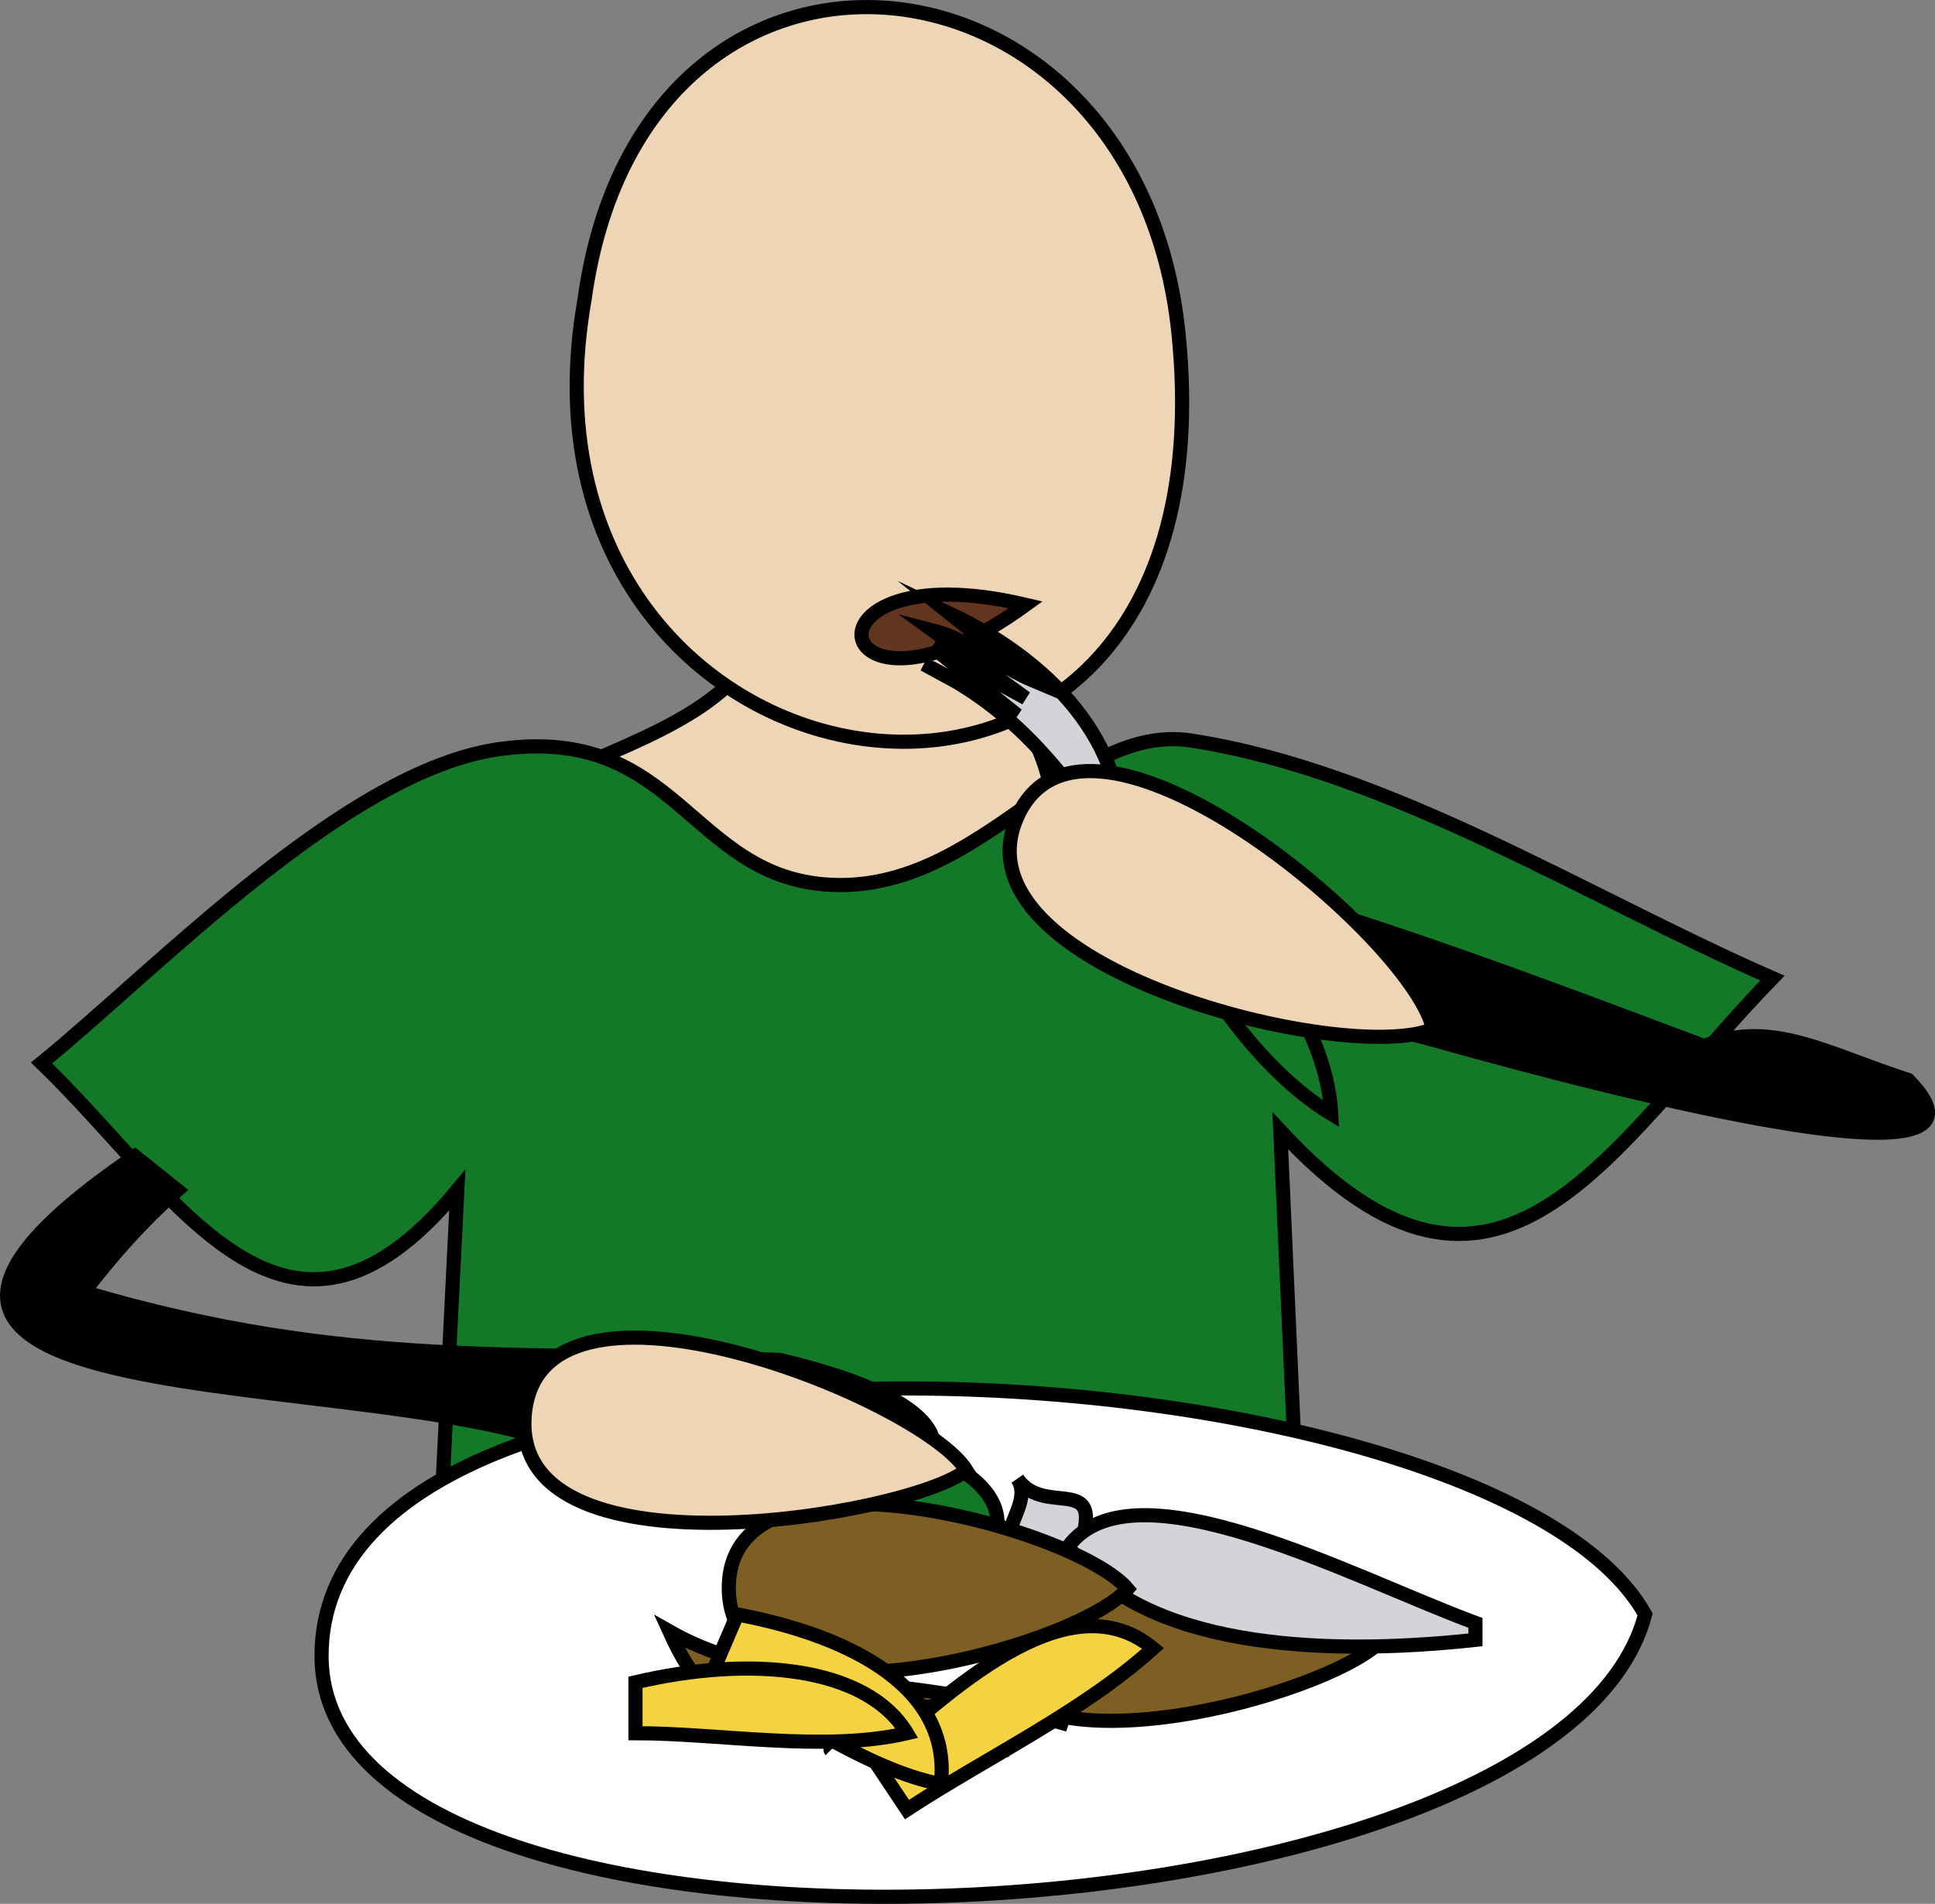<svg xmlns="http://www.w3.org/2000/svg" xmlns:xlink="http://www.w3.org/1999/xlink" version="1.1" id="Layer_1" x="0px" y="0px" enable-background="new 0 0 822.05 841.89" xml:space="preserve" viewBox="323.95 339.55 171.05 168.3">
<rect x="323.95" y="339.55" width="171.05" height="168.3" fill="#808080" stroke="none"/>
<path fill-rule="evenodd" clip-rule="evenodd" fill="#EED5B6" stroke="#000000" stroke-width="1.25" stroke-linecap="square" stroke-miterlimit="10" d="  M373.375,408.015c8.693-3.628,16.141-6.513,18-12.75c23.186-2.438,30.015,11.946,24.168,33.87  C407.539,459.152,355.841,434.257,373.375,408.015z"/>
<path fill-rule="evenodd" clip-rule="evenodd" fill="#EED5B6" stroke="#000000" stroke-width="1.25" stroke-linecap="square" stroke-miterlimit="10" d="  M375.625,366.015c-8.142,46.191,57.975,56.64,52.5,3C424.496,333.458,380.752,328.867,375.625,366.015z"/>
<path fill-rule="evenodd" clip-rule="evenodd" fill="#137827" stroke="#000000" stroke-width="1.25" stroke-linecap="square" stroke-miterlimit="10" d="  M437.125,439.515c19.346,20.877,29.074,1.377,43.5-13.5c-16.173-7.057-33.779-18.293-51.375-21  c-10.652-1.639-18.498,13.418-31.875,12.75c-12.447-0.621-13.505-14.184-29.25-12c-13.608,1.887-30.161,19.328-40.5,27.75  c12.091,11.675,21.548,29.599,36.75,11.25c-0.75,15-1.5,30-2.25,45c25.75,0,51.5,0,77.25,0  C438.625,473.015,437.875,456.265,437.125,439.515z"/>
<path fill-rule="evenodd" clip-rule="evenodd" fill="#FFFFFF" stroke="#000000" stroke-width="1.25" stroke-linecap="square" stroke-miterlimit="10" d="  M469.375,482.265c-7.899,30.137-116.825,34.883-117,3.75C352.184,451.988,455.856,458.048,469.375,482.265z"/>
<path fill-rule="evenodd" clip-rule="evenodd" fill="#7D5E23" stroke="#000000" stroke-width="1.25" stroke-linecap="square" stroke-miterlimit="10" d="  M399.625,491.265C398.625,491.265,398.625,491.265,399.625,491.265L399.625,491.265z"/>
<path fill-rule="evenodd" clip-rule="evenodd" fill="#7D5E23" stroke="#000000" stroke-width="1.25" stroke-linecap="square" stroke-miterlimit="10" d="  M398.875,492.765C397.231,493.652,398.233,493.111,398.875,492.765L398.875,492.765z"/>
<path fill-rule="evenodd" clip-rule="evenodd" fill="#7D5E23" stroke="#000000" stroke-width="1.25" stroke-linecap="square" stroke-miterlimit="10" d="  M403.375,493.515L403.375,493.515z"/>
<path fill-rule="evenodd" clip-rule="evenodd" fill="#7D5E23" stroke="#000000" stroke-width="1.25" stroke-linecap="square" stroke-miterlimit="10" d="  M404.875,492.015C403.875,492.015,403.875,492.015,404.875,492.015L404.875,492.015z"/>
<path fill-rule="evenodd" clip-rule="evenodd" fill="#7D5E23" stroke="#000000" stroke-width="1.25" stroke-linecap="square" stroke-miterlimit="10" d="  M407.125,492.765C406.125,492.765,406.125,492.765,407.125,492.765L407.125,492.765z"/>
<path fill-rule="evenodd" clip-rule="evenodd" fill="#7D5E23" stroke="#000000" stroke-width="1.25" stroke-linecap="square" stroke-miterlimit="10" d="  M407.875,494.265C407.271,493.662,407.271,493.662,407.875,494.265L407.875,494.265z"/>
<path fill-rule="evenodd" clip-rule="evenodd" fill="#7D5E23" stroke="#000000" stroke-width="1.25" stroke-linecap="square" stroke-miterlimit="10" d="  M413.877,493.515C413.232,493.168,412.23,492.629,413.877,493.515L413.877,493.515z"/>
<path fill-rule="evenodd" clip-rule="evenodd" fill="#7D5E23" stroke="#000000" stroke-width="1.25" stroke-linecap="square" stroke-miterlimit="10" d="  M398.125,492.015L398.125,492.015z"/>
<path fill-rule="evenodd" clip-rule="evenodd" fill="#7D5E23" stroke="#000000" stroke-width="1.25" stroke-linecap="square" stroke-miterlimit="10" d="  M397.375,494.265C396.771,493.662,396.771,493.662,397.375,494.265L397.375,494.265z"/>
<path fill-rule="evenodd" clip-rule="evenodd" fill="#7D5E23" stroke="#000000" stroke-width="1.25" stroke-linecap="square" stroke-miterlimit="10" d="  M402.625,494.265C401.625,494.265,401.625,494.265,402.625,494.265L402.625,494.265z"/>
<path fill-rule="evenodd" clip-rule="evenodd" fill="#7D5E23" stroke="#000000" stroke-width="1.25" stroke-linecap="square" stroke-miterlimit="10" d="  M403.375,492.765C402.375,492.765,402.375,492.765,403.375,492.765L403.375,492.765z"/>
<path fill-rule="evenodd" clip-rule="evenodd" fill="#7D5E23" stroke="#000000" stroke-width="1.25" stroke-linecap="square" stroke-miterlimit="10" d="  M405.625,493.515C404.625,493.515,404.625,493.515,405.625,493.515L405.625,493.515z"/>
<path fill-rule="evenodd" clip-rule="evenodd" fill="#7D5E23" stroke="#000000" stroke-width="1.25" stroke-linecap="square" stroke-miterlimit="10" d="  M407.125,495.015C405.478,495.015,405.478,495.015,407.125,495.015L407.125,495.015z"/>
<path fill-rule="evenodd" clip-rule="evenodd" fill="#7D5E23" stroke="#000000" stroke-width="1.25" stroke-linecap="square" stroke-miterlimit="10" d="  M413.125,494.265C411.478,494.265,411.478,494.265,413.125,494.265L413.125,494.265z"/>
<path fill-rule="evenodd" clip-rule="evenodd" fill="#7D5E23" stroke="#000000" stroke-width="1.25" stroke-linecap="square" stroke-miterlimit="10" d="  M401.875,491.265C401.875,492.265,401.875,492.265,401.875,491.265L401.875,491.265z"/>
<path fill-rule="evenodd" clip-rule="evenodd" fill="#7D5E23" stroke="#000000" stroke-width="1.25" stroke-linecap="square" stroke-miterlimit="10" d="  M401.875,493.515C401.875,492.515,401.875,492.515,401.875,493.515L401.875,493.515z"/>
<path fill-rule="evenodd" clip-rule="evenodd" fill="#7D5E23" stroke="#000000" stroke-width="1.25" stroke-linecap="square" stroke-miterlimit="10" d="  M402.625,493.515C402.625,494.515,402.625,494.515,402.625,493.515L402.625,493.515z"/>
<path fill-rule="evenodd" clip-rule="evenodd" fill="#7D5E23" stroke="#000000" stroke-width="1.25" stroke-linecap="square" stroke-miterlimit="10" d="  M402.625,492.015L402.625,492.015z"/>
<path fill-rule="evenodd" clip-rule="evenodd" fill="#7D5E23" stroke="#000000" stroke-width="1.25" stroke-linecap="square" stroke-miterlimit="10" d="  M403.375,492.765L403.375,492.765z"/>
<path fill-rule="evenodd" clip-rule="evenodd" fill="#7D5E23" stroke="#000000" stroke-width="1.25" stroke-linecap="square" stroke-miterlimit="10" d="  M403.375,494.265L403.375,494.265z"/>
<path fill-rule="evenodd" clip-rule="evenodd" fill="#7D5E23" stroke="#000000" stroke-width="1.25" stroke-linecap="square" stroke-miterlimit="10" d="  M404.125,493.515L404.125,493.515z"/>
<path fill-rule="evenodd" clip-rule="evenodd" fill="#7D5E23" stroke="#000000" stroke-width="1.25" stroke-linecap="square" stroke-miterlimit="10" d="  M389.125,491.265c-2.939-2.866-3.903-2.877-6-7.5c10.114,5.752,23.546,3.609,35.25,8.25  C406.54,488.5,394.999,491.968,389.125,491.265z"/>
<path fill-rule="evenodd" clip-rule="evenodd" fill="#7D5E23" stroke="#000000" stroke-width="1.25" stroke-linecap="square" stroke-miterlimit="10" d="  M446.125,484.515c-4.613,5.009-34.833,13.227-35.25,0C410.442,470.801,441.837,479.061,446.125,484.515z"/>
<path fill-rule="evenodd" clip-rule="evenodd" fill="#A5A5C2" stroke="#000000" stroke-width="1.25" stroke-linecap="square" stroke-miterlimit="10" d="  M425.125,412.515c0.303,1.916-4.661,0.85-0.75,5.25C429.947,415.86,425.592,415.464,425.125,412.515z"/>
<path fill-rule="evenodd" clip-rule="evenodd" fill="#D4D3D7" stroke="#000000" stroke-width="1.25" stroke-linecap="square" stroke-miterlimit="10" d="  M413.877,470.265c2.051,2.959-5.561,7.336,5.248,6.75C422.055,469.284,416.4,473.907,413.877,470.265z"/>
<path fill-rule="evenodd" clip-rule="evenodd" fill="#137827" stroke="#000000" stroke-width="1.25" stroke-linecap="square" stroke-miterlimit="10" d="  M411.625,476.265C419.645,459.323,328.426,461.052,411.625,476.265L411.625,476.265z"/>
<path fill-rule="evenodd" clip-rule="evenodd" fill="#D4D3D7" stroke="#000000" stroke-width="1.25" stroke-linecap="square" stroke-miterlimit="10" d="  M418.375,476.265c6.494,8.921,22.213,9.737,36,8.25c0-0.5,0-1,0-1.5C443.414,478.955,424.116,468.559,418.375,476.265z"/>
<path fill-rule="evenodd" clip-rule="evenodd" fill="#62361E" stroke="#000000" stroke-width="1.25" stroke-linecap="square" stroke-miterlimit="10" d="  M414.627,393.015C397.021,405.8,393.578,388.052,414.627,393.015L414.627,393.015z"/>
<path fill-rule="evenodd" clip-rule="evenodd" fill="#7D5E23" stroke="#000000" stroke-width="1.25" stroke-linecap="square" stroke-miterlimit="10" d="  M423.625,480.015c-4.566,5.23-35.126,13.545-35.25,0C388.249,466.253,419.015,474.533,423.625,480.015z"/>
<path fill-rule="evenodd" clip-rule="evenodd" fill="#F4D342" stroke="#000000" stroke-width="1.25" stroke-linecap="square" stroke-miterlimit="10" d="  M425.875,485.265c-6.197,5.608-14.744,9.66-21.75,14.25c-1-1.5-2-3-3-4.5C409.128,487.772,418.809,479.429,425.875,485.265z"/>
<path fill-rule="evenodd" clip-rule="evenodd" fill="#F4D342" stroke="#000000" stroke-width="1.25" stroke-linecap="square" stroke-miterlimit="10" d="  M407.125,497.265c-6.657-1.263-14.106-6.792-20.25-9.75c0.75-1.75,1.5-3.5,2.25-5.25  C399.684,484.268,408.047,488.972,407.125,497.265z"/>
<path fill-rule="evenodd" clip-rule="evenodd" fill="#F4D342" stroke="#000000" stroke-width="1.25" stroke-linecap="square" stroke-miterlimit="10" d="  M404.125,492.765c-7.194,1.693-16.573,0-24,0c0-1.5,0-3,0-4.5C390.191,485.895,400.52,486.79,404.125,492.765z"/>
<path fill-rule="evenodd" clip-rule="evenodd" stroke="#000000" stroke-width="1.25" stroke-linecap="square" stroke-miterlimit="10" d="  M392.875,459.765c-22.249-0.81-38.276,0.88-61.5-6c2.421-3.2,5.236-6.349,8.25-9c-1.25-1-2.5-2-3.75-3  c-37.124,25.321,28.006,17.442,41.25,27.375C392.15,480.41,425.062,467.352,392.875,459.765z"/>
<path fill-rule="evenodd" clip-rule="evenodd" fill="#137827" stroke="#000000" stroke-width="1.25" stroke-linecap="square" stroke-miterlimit="10" d="  M441.625,438.015c-0.455-8.771-8.292-18.067-16.5-22.5C428.331,424.183,434.621,433.776,441.625,438.015z"/>
<path fill-rule="evenodd" clip-rule="evenodd" fill="#D4D3D7" stroke="#000000" stroke-width="1.25" stroke-linecap="square" stroke-miterlimit="10" d="  M422.875,414.765c-5.08-6.767-8.623-12.279-17.25-16.5c2.75,1.5,5.501,3,8.252,4.5c-2.5-2-5.001-4-7.502-6  c2.75,1.5,5.501,3,8.252,4.5c-2.75-2-5.501-4-8.252-6c3.213,0.811,5.909,3.205,9.002,4.5c-2.501-2-5.001-4-7.502-6  C417.871,398.509,423.994,406.337,422.875,414.765z"/>
<path fill-rule="evenodd" clip-rule="evenodd" stroke="#000000" stroke-width="1.25" stroke-linecap="square" stroke-miterlimit="10" d="  M492.625,435.015c-7.066-2.252-12.06-5.416-18-3c3.5,1.25,7,2.5,10.5,3.75c-5.974-1.307-70.944-28.792-62.25-15.75  c8.368,12.553,16.651,8.383,27,11.25C457.814,433.465,503.856,446.491,492.625,435.015z"/>
<path fill-rule="evenodd" clip-rule="evenodd" fill="#EED5B6" stroke="#000000" stroke-width="1.25" stroke-linecap="square" stroke-miterlimit="10" d="  M409.375,469.515c-4.967,4.05-40.879,10.09-39-5.25C372.149,449.787,405.482,463.246,409.375,469.515z"/>
<path fill-rule="evenodd" clip-rule="evenodd" fill="#EED5B6" stroke="#000000" stroke-width="1.25" stroke-linecap="square" stroke-miterlimit="10" d="  M450.625,430.515c-7.579,3.265-42.687-5.4-36.748-18.75C419.907,398.21,448.805,422.317,450.625,430.515z"/>
</svg>